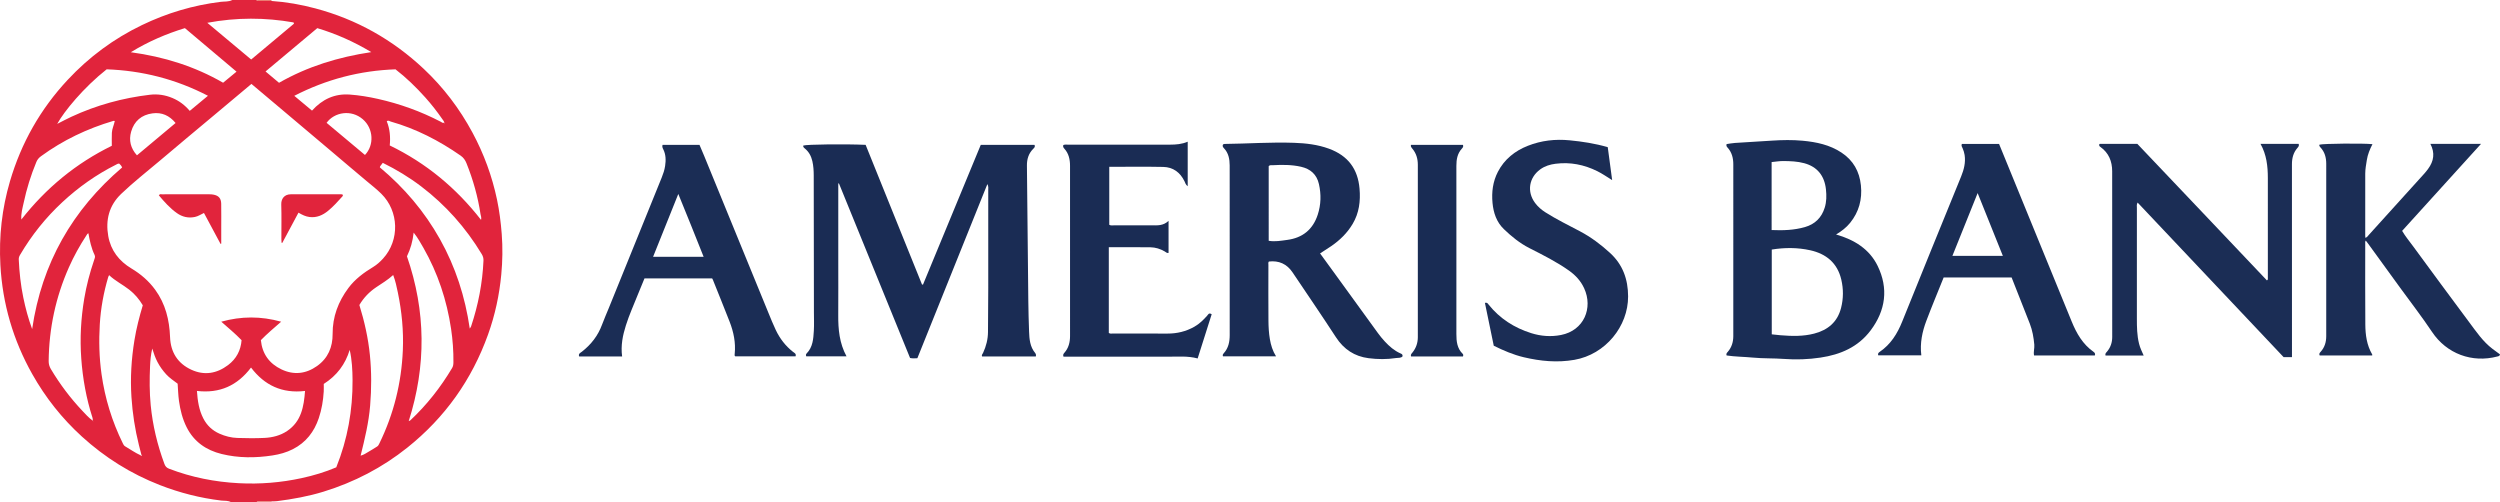 <?xml version="1.0" encoding="iso-8859-1"?>
<!-- Generator: Adobe Illustrator 27.0.0, SVG Export Plug-In . SVG Version: 6.00 Build 0)  -->
<svg version="1.1" id="Layer_1" xmlns="http://www.w3.org/2000/svg" xmlns:xlink="http://www.w3.org/1999/xlink" x="0px" y="0px"
	 viewBox="0 0 2488.332 500" style="enable-background:new 0 0 2488.332 500;" xml:space="preserve">
<g>
	<path style="fill:#E1243C;" d="M270.247,0.97c14.804,1.001,29.334,3.577,43.669,7.394c41.015,10.922,76.871,31.118,107.766,60.111
		c19.701,18.489,35.824,39.766,48.628,63.585c11.326,21.068,19.477,43.291,24.393,66.662c2.36,11.221,3.786,22.595,4.677,34.068
		c1.05,13.515,0.832,26.978-0.434,40.407c-1.925,20.413-6.204,40.354-13.148,59.698c-16.198,45.124-42.891,82.707-80.384,112.654
		c-24.992,19.962-52.827,34.396-83.344,43.804c-15.139,4.667-30.652,7.456-46.329,9.451c-1.811,0.23-3.66,0.159-5.491,0.228
		c-4.478,0.015-8.956,0.034-13.434,0.042c-0.728,0.001-1.255,0.299-1.608,0.926c-8.333,0-16.667,0-25,0
		c-3.059-1.999-6.673-1.387-9.976-1.782c-21.07-2.522-41.423-7.738-61.162-15.433c-28.832-11.241-54.643-27.413-77.497-48.214
		c-19.845-18.062-36.321-38.854-49.496-62.28C13.094,338.539,2.494,302.314,0.385,263.725c-1.544-28.262,1.539-56.094,9.558-83.35
		c11.229-38.163,30.305-71.824,57.423-100.89c21.224-22.749,45.842-40.98,73.889-54.499c24.886-11.995,51.002-19.799,78.47-23.155
		C223.539,1.366,227.6,1.922,231.207,0c8,0,16,0,24,0c0.353,0.627,0.88,0.925,1.608,0.926C261.292,0.934,265.769,0.954,270.247,0.97
		z M442.179,122.023c0.042,0.247,0.084,0.494,0.126,0.741c0.184-0.092,0.368-0.185,0.552-0.277
		c-0.216-0.163-0.431-0.326-0.647-0.489c-0.257-1.361-1.199-2.338-1.945-3.417c-5.206-7.533-10.835-14.744-16.943-21.559
		c-9.113-10.167-18.876-19.659-29.662-28.013c-35.525,1.255-68.912,9.978-100.762,26.373c6.083,5.072,11.87,9.898,17.653,14.719
		c10.303-11.381,22.601-17.066,37.528-15.978c9.434,0.688,18.792,2.229,28.038,4.306c21.795,4.894,42.65,12.378,62.474,22.701
		C439.7,121.708,440.704,122.856,442.179,122.023z M140.027,453.186c0.168,0.401,0.423,0.849,0.875,0.469
		c0.391-0.329,0.1-0.772-0.196-1.106c-0.823-3.214-1.665-6.422-2.467-9.641c-3.904-15.672-6.348-31.537-7.403-47.686
		c-1.244-19.041-0.08-37.869,2.98-56.651c1.924-11.809,4.9-23.355,8.313-34.714c-3.601-6.056-8.002-11.241-13.425-15.491
		c-6.474-5.074-13.958-8.701-20.107-14.518c-0.443,0.94-0.716,1.368-0.855,1.836c-4.554,15.345-7.442,31.032-8.402,46.976
		c-1.001,16.621-0.608,33.235,1.734,49.8c3.399,24.043,10.43,46.908,21.121,68.678c0.579,1.18,1.073,2.357,2.348,3.097
		C129.698,447.229,134.544,450.757,140.027,453.186z M250.268,83.527c-12.978,10.875-25.597,21.451-38.218,32.024
		c-17.482,14.645-35.041,29.198-52.422,43.962c-13.067,11.1-26.646,21.61-39.045,33.486c-12.101,11.59-15.647,25.983-12.836,42.003
		c2.503,14.259,10.734,24.825,23.055,32.207c9.248,5.541,17.231,12.365,23.63,21.137c10.304,14.125,14.18,30.082,14.835,47.261
		c0.565,14.831,7.468,26.074,21.162,32.381c13.01,5.992,25.365,3.832,36.571-4.609c8.233-6.202,12.686-14.667,13.442-24.797
		c-6.472-6.675-13.292-12.273-20.21-18.394c19.918-5.551,39.416-5.598,59.603,0.006c-7.154,6.28-13.914,11.928-20.183,18.358
		c1.343,13.684,8.403,23.351,20.544,29.129c12.317,5.862,24.378,4.435,35.391-3.381c10.857-7.705,15.553-18.775,15.476-31.885
		c-0.101-17.142,5.605-32.234,15.743-45.81c6.593-8.828,15.295-15.229,24.6-20.865c3.752-2.273,6.926-5.155,9.851-8.367
		c16.716-18.35,15.899-47.124-1.758-64.548c-4.514-4.455-9.488-8.341-14.344-12.388c-11.764-9.804-23.396-19.766-35.096-29.648
		c-16.281-13.75-32.572-27.488-48.865-41.225C271.018,100.985,260.831,92.42,250.268,83.527z M322.24,382.141
		c0,2.617,0.125,5.109-0.022,7.586c-0.537,8.988-2.022,17.801-4.888,26.373c-4.578,13.69-12.807,24.331-25.79,30.96
		c-6.401,3.268-13.238,5.161-20.369,6.256c-16.949,2.603-33.831,2.661-50.522-1.425c-15.41-3.773-27.583-12.143-34.883-26.656
		c-4.145-8.242-6.333-17.068-7.62-26.174c-0.813-5.751-0.905-11.56-1.337-17.161c-4.154-3.114-8.189-5.789-11.457-9.386
		c-3.368-3.708-6.281-7.732-8.609-12.18c-2.134-4.078-3.657-8.404-5.197-13.404c-1.464,6.221-1.938,11.878-2.186,17.496
		c-0.571,12.974-0.62,25.943,0.644,38.918c1.961,20.132,6.663,39.57,13.674,58.506c0.886,2.394,2.214,3.773,4.611,4.693
		c22.378,8.592,45.583,13.166,69.466,14.411c21.043,1.097,41.893-0.592,62.482-5.066c11.839-2.573,23.429-6.022,34.468-10.738
		c11.288-28.018,16.409-56.97,16.2-86.854c-0.07-10.03-0.579-20.096-2.828-30.047C343.674,362.543,335.436,373.746,322.24,382.141z
		 M196.021,389.108c0.653,9.906,2.05,19.028,6.389,27.441c3.548,6.877,8.914,11.942,16.014,15.091
		c5.67,2.515,11.65,4.068,17.807,4.266c8.977,0.288,17.988,0.41,26.952-0.033c8.004-0.395,15.807-2.319,22.596-6.886
		c14.114-9.495,16.641-24.126,17.831-39.859c-22.834,2.691-40.383-5.626-53.761-23.287
		C236.26,383.746,218.757,391.774,196.021,389.108z M357.694,303.571c5.05,16.308,8.755,32.816,10.462,49.714
		c1.694,16.765,1.651,33.533,0.266,50.349c-1.385,16.818-5.311,33.14-9.495,49.909c3.474-0.931,5.589-2.617,7.894-3.891
		c2.907-1.606,5.671-3.47,8.509-5.201c1.217-0.742,1.726-1.96,2.312-3.16c14.274-29.219,21.918-60.122,23.311-92.567
		c0.832-19.373-1.028-38.559-4.948-57.528c-1.188-5.747-2.388-11.539-4.661-17.465c-5.42,4.95-11.305,8.382-16.929,12.189
		C367.715,290.455,362.137,296.068,357.694,303.571z M405.05,255.114c18.886,54.562,19.313,109.001,1.749,164.086
		c1.061-0.534,1.407-0.622,1.636-0.835c16.384-15.347,30.116-32.807,41.582-52.087c1.088-1.83,1.266-3.699,1.288-5.709
		c0.119-11.172-0.696-22.3-2.34-33.321c-4.253-28.506-13.176-55.472-27.513-80.555c-2.844-4.975-5.621-10.009-9.727-15.184
		C410.777,240.241,408.606,247.802,405.05,255.114z M92.428,418.836c-0.2-1.747-0.169-2.415-0.36-3.012
		c-6.177-19.218-9.738-38.896-11.188-59.041c-1.442-20.028-0.337-39.85,2.982-59.614c2.177-12.963,5.491-25.616,9.728-38.041
		c0.591-1.732,1.478-3.481,0.602-5.285c-3.319-6.834-4.844-14.198-6.2-21.684c-1.156,0.513-1.449,1.312-1.898,1.996
		c-6.666,10.151-12.544,20.739-17.473,31.837c-13.183,29.689-19.816,60.799-20.177,93.273c-0.033,2.927,0.629,5.448,2.151,8.005
		c8.97,15.067,19.437,28.99,31.477,41.724C85.125,412.226,88.05,415.625,92.428,418.836z M378.081,166.595
		c24.177,20.179,44.373,43.859,59.836,71.477c15.445,27.587,25.026,57.163,29.653,88.985c0.682-1.125,1.138-1.64,1.337-2.24
		c7.075-21.245,11.321-43.02,12.308-65.417c0.108-2.451-0.517-4.462-1.777-6.547c-15.845-26.246-35.84-48.745-60.254-67.329
		c-11.944-9.092-24.704-16.788-38.199-23.439c-0.948,1.226-1.775,2.259-2.553,3.328
		C378.253,165.661,378.241,166.032,378.081,166.595z M118.647,162.818c-1.474-0.019-2.274,0.632-3.16,1.077
		c-19.609,9.854-37.322,22.381-53.411,37.312c-16.605,15.411-30.568,32.881-42.047,52.377c-0.847,1.439-1.437,2.804-1.355,4.64
		c0.576,12.821,1.933,25.539,4.555,38.108c2.139,10.253,4.778,20.368,8.771,31.215c9.613-65.714,40.158-118.66,89.55-160.855
		C120.89,164.952,119.802,163.927,118.647,162.818z M56.948,123.308c5.254-2.647,9.624-5,14.118-7.086
		c24.885-11.549,51.014-18.709,78.236-21.927c7.746-0.915,15.194,0.266,22.4,3.292c6.702,2.814,12.317,7.069,17.166,12.77
		c6.052-5.019,11.866-9.841,18.115-15.023c-32.159-16.696-65.746-25.077-100.813-26.335
		C83.252,87.088,63.782,110.832,56.948,123.308z M478.801,218.864c0.637-2.363-0.253-3.906-0.497-5.532
		c-2.623-17.48-7.403-34.359-13.967-50.766c-1.283-3.207-3.003-5.683-5.894-7.695c-21.429-14.922-44.352-26.733-69.548-33.885
		c-1.15-0.326-2.293-1.588-3.948-0.279c3.112,7.57,3.801,15.59,2.983,24.06C423.965,162.216,453.981,186.99,478.801,218.864z
		 M21.252,218.51c24.801-31.637,54.642-56.058,90.045-73.403c0-4.583-0.151-8.742,0.043-12.884c0.19-4.065,2.118-7.816,2.916-11.851
		c-0.718-0.039-1.05-0.143-1.329-0.061c-26.047,7.654-50.192,19.19-72.162,35.221c-2.108,1.538-3.56,3.257-4.559,5.66
		c-5.494,13.22-9.728,26.839-12.691,40.821C22.43,207.134,20.796,212.255,21.252,218.51z M315.806,28.008
		c-17.075,14.297-34.12,28.569-51.495,43.117c4.814,4.051,9.098,7.656,13.405,11.28c28.493-16.262,58.98-25.608,91.826-30.535
		C352,41.356,334.457,33.622,315.806,28.008z M235.416,71.327c-17.273-14.569-34.386-29.003-51.384-43.34
		c-18.796,5.791-36.377,13.317-53.852,24.002c33.246,4.501,63.714,14.122,91.891,30.354
		C226.609,78.597,230.83,75.113,235.416,71.327z M292.625,23.56c-0.139-0.414-0.277-0.828-0.416-1.242
		c-28.256-4.952-56.498-5.101-85.882,0.371c15.104,12.634,29.306,24.512,43.681,36.536C264.369,47.206,278.497,35.383,292.625,23.56
		z M174.764,122.424c-6.164-7.455-13.677-10.827-22.912-9.616c-10.955,1.437-18.317,7.717-21.326,18.256
		c-2.454,8.595-0.53,16.547,5.786,23.537C149.294,143.738,161.88,133.206,174.764,122.424z M325.057,122.251
		c12.896,10.797,25.568,21.407,38.212,31.994c9.327-9.796,8.55-26.269-2.124-35.521
		C349.584,108.704,332.827,111.566,325.057,122.251z M92.705,419.066l-0.15,0.389l0.276,0.009L92.705,419.066z"/>
	<path style="fill:#E97469;" d="M270.247,0.97c-4.477-0.016-8.955-0.035-13.432-0.043c-0.728-0.001-1.255-0.3-1.608-0.926
		c5,0,10,0,15,0C270.22,0.323,270.233,0.646,270.247,0.97z"/>
	<path style="fill:#E97469;" d="M255.207,500c0.353-0.627,0.88-0.925,1.608-0.926c4.478-0.007,8.956-0.027,13.434-0.042
		c-0.014,0.323-0.028,0.646-0.042,0.968C265.207,500,260.207,500,255.207,500z"/>
	<path style="fill:#1A2C54;" d="M913.086,356.545c-2.531,0.154-4.665,0.34-7.272-0.232
		c-23.558-57.827-47.188-115.829-70.818-173.831c-0.211,0.074-0.422,0.148-0.634,0.221c0,25.648,0,51.297,0,76.945
		c0,17.999,0.091,35.999-0.031,53.997c-0.096,14.106,1.13,27.91,8.244,41.038c-13.698,0-26.888,0-40.082,0
		c-0.434-1.002-0.495-2.005,0.272-2.775c6.302-6.331,6.787-14.582,7.274-22.71c0.358-5.977,0.089-11.992,0.082-17.99
		c-0.057-45.497-0.111-90.995-0.191-136.492c-0.008-4.823-0.283-9.627-1.38-14.363c-1.163-5.022-3.471-9.309-7.509-12.595
		c-0.91-0.74-1.837-1.497-1.523-2.895c3.652-1.178,41.546-1.62,62.068-0.695c18.646,46.196,37.371,92.588,56.097,138.98
		c0.334,0.048,0.668,0.097,1.002,0.145c19.216-46.307,38.271-92.681,57.505-139.111c17.909,0,35.691,0,53.435,0
		c1.033,1.896-0.202,2.917-1.225,3.943c-4.629,4.646-6.345,10.258-6.27,16.76c0.52,44.992,0.896,89.985,1.384,134.978
		c0.108,9.992,0.399,19.983,0.754,29.97c0.273,7.686,0.845,15.338,6.148,21.631c0.398,0.472,0.598,1.165,0.73,1.788
		c0.092,0.435-0.09,0.928-0.172,1.566c-17.854,0-35.646,0-53.464,0c-0.75-1.518,0.486-2.519,0.985-3.596
		c3.051-6.581,4.817-13.453,4.881-20.711c0.129-14.664,0.246-29.329,0.264-43.993c0.038-32.498,0.019-64.997-0.008-97.495
		c-0.001-1.631,0.396-3.326-0.858-5.805C959.37,241.433,936.218,299.015,913.086,356.545z"/>
	<path style="fill:#1A2D55;" d="M1827.5,233.389c18.22,5.236,33.225,14.523,41.376,31.254c10.91,22.396,8.03,44.25-6.976,64.217
		c-12.469,16.591-30.006,24.091-49.927,27.062c-12.056,1.798-24.105,2.241-36.318,1.331c-10.274-0.766-20.644-0.333-30.932-1.327
		c-8.755-0.846-17.587-0.835-26.189-2.12c-0.693-1.774,0.345-2.643,1.221-3.661c3.863-4.492,5.456-9.786,5.455-15.651
		c-0.01-56.981-0.011-113.961,0.003-170.942c0.001-6.189-1.406-11.861-5.652-16.584c-0.787-0.875-1.609-1.735-1.026-3.573
		c2.625-0.365,5.489-0.939,8.378-1.133c12.291-0.824,24.593-1.503,36.886-2.299c10.152-0.658,20.294-0.85,30.44,0.099
		c13.694,1.28,26.926,4.058,38.643,11.8c11.748,7.762,17.94,18.786,19.346,32.695c1.404,13.883-1.924,26.362-10.754,37.268
		C1837.668,226.526,1832.937,230.153,1827.5,233.389z M1763.491,248.399c0,28.286,0,56.333,0,84.379
		c3.074,0.324,5.864,0.676,8.663,0.904c11.314,0.92,22.611,1.243,33.726-1.687c13.56-3.575,23.003-11.478,26.589-25.492
		c2.398-9.373,2.434-18.789,0.243-28.161c-3.875-16.573-15.025-25.763-31.084-29.28
		C1789.178,246.335,1776.545,246.296,1763.491,248.399z M1763.355,228.969c11.475,0.51,22.395,0.11,33.071-2.928
		c10.052-2.861,16.637-9.346,19.754-19.295c1.869-5.967,1.91-12.025,1.245-18.248c-1.449-13.556-8.619-22.562-21.674-26.078
		c-6.783-1.827-13.807-2.08-20.784-2.129c-3.901-0.027-7.807,0.666-11.612,1.025
		C1763.355,183.997,1763.355,206.277,1763.355,228.969z"/>
	<path style="fill:#1A2C54;" d="M1395.978,354.722c-1.68,1.836-4.228,1.295-6.415,1.638c-9.113,1.427-18.325,1.319-27.407,0.156
		c-13.95-1.788-24.609-8.83-32.412-20.804c-14.164-21.735-28.801-43.162-43.291-64.684c-5.61-8.333-13.557-11.883-23.514-10.716
		c-0.815,1.019-0.453,2.231-0.454,3.354c-0.023,18.498-0.119,36.996,0.043,55.493c0.054,6.142,0.356,12.297,1.416,18.404
		c1.033,5.953,2.701,11.616,6.149,17.126c-17.814,0-35.309,0-52.802,0c-0.609-1.268-0.09-2.168,0.76-3.104
		c4.645-5.118,5.918-11.323,5.913-18.02c-0.036-48.828-0.021-97.655-0.021-146.483c0-7.499,0.028-14.998-0.007-22.497
		c-0.03-6.298-1.124-12.271-5.701-17.054c-0.984-1.028-1.632-2.095-1.052-3.439c0.495-0.726,1.14-0.826,1.81-0.833
		c22.99-0.247,45.96-1.94,68.962-1.132c11.833,0.416,23.571,1.748,34.788,5.859c19.145,7.017,28.777,20.321,30.455,39.775
		c1.069,12.385-0.385,24.225-6.872,35.123c-5.384,9.044-12.717,16.196-21.33,22.1c-3.542,2.427-7.191,4.699-11.089,7.235
		c4.831,6.629,9.519,13.038,14.181,19.466c14.46,19.937,28.888,39.897,43.387,59.805c2.151,2.954,4.485,5.802,6.972,8.479
		c4.438,4.778,9.322,9.044,15.379,11.727C1395.07,352.245,1396.359,352.717,1395.978,354.722z M1262.782,239.665
		c6.337,1.113,12.404-0.086,18.431-0.881c15.283-2.016,25.549-10.318,30.373-25.087c3.282-10.049,3.504-20.241,1.188-30.499
		c-2.173-9.626-8.444-15.099-17.88-17.234c-9.34-2.113-18.805-2.04-28.285-1.52c-1.27,0.07-2.708-0.339-3.828,0.897
		C1262.782,190.02,1262.782,214.768,1262.782,239.665z"/>
	<path style="fill:#1B2D55;" d="M2127.646,201.619c-1.191,2.076-0.726,3.753-0.727,5.345c-0.032,36.655-0.035,73.309-0.017,109.964
		c0.004,8.49,0.091,16.964,2.195,25.295c1.013,4.014,2.798,7.709,4.558,11.621c-12.985,0-25.544,0-37.983,0
		c-0.563-1.962,0.63-2.791,1.471-3.792c3.564-4.246,5.222-9.119,5.218-14.688c-0.038-54.982-0.005-109.964-0.043-164.946
		c-0.007-9.867-3.402-18.21-11.661-24.143c-0.546-0.392-1.116-0.745-1.219-1.475c-0.046-0.324-0.008-0.659-0.008-0.969
		c0.071-0.159,0.102-0.328,0.203-0.428c0.113-0.112,0.288-0.228,0.436-0.228c12.318-0.01,24.635-0.01,37.266-0.01
		c21.394,22.524,42.96,45.215,64.51,67.922c21.523,22.679,43.03,45.373,64.514,68.028c1.256-0.847,0.908-1.729,0.909-2.455
		c0.017-33.156,0.033-66.312-0.007-99.467c-0.014-11.716-1.246-23.211-7.3-33.984c12.94,0,25.514,0,37.989,0
		c0.702,1.93-0.356,3.006-1.352,4.16c-4.004,4.644-5.359,10.104-5.353,16.161c0.055,61.98,0.033,123.959,0.033,185.939
		c0,1.949,0,3.898,0,6.02c-2.983,0-5.432,0-8.281,0C2224.702,304.365,2176.253,253.075,2127.646,201.619z"/>
	<path style="fill:#1B2D55;" d="M2419.011,143.163c17.14,0,33.445,0,50.473,0c-26.356,29.059-52.379,57.751-78.57,86.627
		c3.198,5.466,7.232,10.316,10.951,15.374c18.535,25.205,37.013,50.454,55.761,75.501c7.061,9.434,13.684,19.342,23.272,26.598
		c2.481,1.878,5.008,3.695,7.433,5.482c-0.346,1.776-1.651,1.82-2.704,2.099c-24.992,6.615-50.388-2.656-64.965-24.501
		c-10.058-15.073-21.207-29.418-31.863-44.093c-10.559-14.542-21.108-29.09-31.666-43.632c-0.763-1.051-1.563-2.074-2.397-3.178
		c-0.84,1.131-0.548,2.128-0.548,3.055c-0.007,26.829-0.127,53.659,0.088,80.486c0.083,10.349,1.427,20.577,6.835,29.79
		c0.141,0.24,0.018,0.634,0.018,1.03c-17.464,0-34.919,0-52.289,0c-0.905-1.712,0.089-2.656,0.977-3.641
		c3.985-4.428,5.554-9.65,5.549-15.568c-0.046-57.157-0.051-114.314,0.007-171.471c0.006-6.258-1.438-11.837-5.821-16.472
		c-0.686-0.725-1.333-1.524-0.976-2.659c3.299-1.096,43.694-1.506,52.805-0.498c-2.595,5.096-4.772,10.25-5.623,15.87
		c-0.672,4.44-1.555,8.851-1.558,13.364c-0.015,20.663-0.02,41.326-0.02,61.99c0,0.639,0.088,1.278,0.141,2.003
		c1.705-0.431,2.442-1.802,3.414-2.875c18.45-20.374,36.899-40.75,55.326-61.146c1.335-1.478,2.558-3.066,3.741-4.67
		C2422.39,160.451,2423.837,152.385,2419.011,143.163z"/>
	<path style="fill:#1A2D55;" d="M1934.571,276.203c-5.776,14.402-11.726,28.619-17.175,43.026
		c-4.141,10.948-6.55,22.306-5.035,34.466c-14.519,0-28.742,0-42.906,0c-0.565-1.676,0.218-2.618,1.421-3.438
		c11.001-7.495,17.586-18.035,22.493-30.287c19.3-48.189,39.066-96.191,58.598-144.288c2.771-6.822,4.623-13.862,3.496-21.377
		c-0.35-2.33-1.062-4.502-1.973-6.652c-0.558-1.317-1.627-2.574-0.8-4.42c12.174,0,24.451,0,37.034,0
		c4.286,10.481,8.605,21.043,12.925,31.603c19.784,48.36,39.592,96.709,59.334,145.086c4.848,11.88,11.041,22.725,21.822,30.297
		c1.205,0.846,1.875,1.869,1.271,3.586c-20.023,0-40.134,0-60.501,0c-0.776-3.596,0.557-7.151,0.228-10.766
		c-0.652-7.168-1.865-14.178-4.468-20.877c-5.946-15.305-12.026-30.557-18.103-45.958
		C1979.813,276.203,1957.525,276.203,1934.571,276.203z M1968.41,192.169c-8.603,21.406-16.847,41.916-25.131,62.528
		c16.819,0,33.329,0,50.24,0C1985.18,233.929,1977.002,213.563,1968.41,192.169z"/>
	<path style="fill:#1B2D55;" d="M619.223,354.819c-14.635,0-28.734,0-42.782,0c-1.01-2.853,1.277-3.624,2.737-4.76
		c9.136-7.114,15.978-15.885,20.025-26.822c2.071-5.598,4.506-11.061,6.749-16.596c17.564-43.343,35.102-86.697,52.716-130.02
		c1.513-3.722,2.757-7.524,3.347-11.437c0.849-5.632,0.818-11.307-1.86-16.6c-0.68-1.345-1.275-2.658-0.679-4.386
		c12.148,0,24.265,0,36.76,0c1.547,3.648,3.195,7.418,4.755,11.224c21.318,52.032,42.638,104.063,63.913,156.112
		c2.322,5.68,4.611,11.363,7.248,16.912c4.072,8.567,9.673,15.861,17.131,21.745c1.332,1.051,3.453,1.759,2.589,4.458
		c-20.007,0-40.086,0-60.085,0c-0.869-0.732-0.594-1.619-0.515-2.393c1.135-11.185-1.07-21.86-5.109-32.193
		c-5.434-13.899-11.051-27.727-16.598-41.582c-0.178-0.445-0.446-0.854-0.746-1.419c-22.274,0-44.564,0-67.322,0
		c-2.189,5.32-4.492,10.782-6.688,16.288c-4.052,10.158-8.57,20.127-11.863,30.589C619.824,333.858,617.753,343.857,619.223,354.819
		z M700.353,255.62c-8.319-20.774-16.396-41.276-25.219-62.581c-8.631,21.517-16.809,41.907-25.102,62.581
		C667.032,255.62,683.459,255.62,700.353,255.62z"/>
	<path style="fill:#1B2D55;" d="M1600.252,146.488c1.441,10.777,2.866,21.432,4.384,32.783c-5.372-3.338-9.875-6.456-14.783-8.891
		c-13.138-6.52-26.969-9.252-41.56-7.388c-5.46,0.697-10.704,2.273-15.271,5.608c-11.241,8.208-13.451,22.227-5.134,33.384
		c2.806,3.765,6.312,6.815,10.29,9.344c11.091,7.049,22.896,12.791,34.483,18.932c10.949,5.804,20.766,13.147,29.877,21.511
		c12.7,11.66,17.912,26.193,17.962,43.259c0.088,29.72-22.495,57.733-53.449,63.124c-17.121,2.982-33.753,1.35-50.387-2.576
		c-10.386-2.452-20.105-6.64-29.875-11.455c-2.932-14.214-5.867-28.441-8.795-42.635c2.336-0.669,2.922,0.76,3.7,1.729
		c11.178,13.921,25.568,23.102,42.459,28.402c9.654,3.029,19.607,3.769,29.584,1.808c22.943-4.51,32.018-26.952,23.028-46.477
		c-3.369-7.317-8.483-12.924-15.036-17.565c-12.397-8.782-25.905-15.539-39.38-22.383c-9.595-4.873-17.866-11.586-25.539-18.978
		c-7.272-7.006-10.326-16.175-11.253-25.99c-1.017-10.77,0.303-21.287,5.345-31.022c6.499-12.548,16.966-20.839,29.852-25.906
		c13.335-5.243,27.249-6.849,41.613-5.438C1574.966,140.905,1587.402,142.754,1600.252,146.488z"/>
	<path style="fill:#1A2C54;" d="M1103.629,246.07c0,28.808,0,57.071,0,85.274c1.298,1.07,2.686,0.629,3.953,0.631
		c18.161,0.034,36.322-0.027,54.483,0.044c9.514,0.037,18.388-2.118,26.701-6.803c5.031-2.836,8.996-6.795,12.789-11.025
		c0.978-1.091,1.646-3.243,4.473-1.414c-4.582,14.44-9.215,29.039-13.965,44.009c-9.947-2.696-19.908-1.725-29.808-1.751
		c-32.823-0.087-65.646-0.033-98.469-0.033c-1.809,0-3.618,0-5.254,0c-0.751-1.847-0.027-2.845,0.909-3.903
		c4.189-4.736,5.608-10.426,5.607-16.604c-0.008-56.482,0.001-112.964-0.011-169.446c-0.001-6.307-1.246-12.239-5.672-17.088
		c-0.948-1.038-1.577-2.123-0.973-3.623c1.73-0.691,3.58-0.318,5.383-0.319c33.656-0.027,67.312,0.004,100.968-0.042
		c5.82-0.008,11.618-0.445,17.418-2.933c0,14.757,0,29.252,0,44.302c-2.079-1.46-2.432-3.33-3.19-4.894
		c-4.298-8.864-11.364-14.091-21.156-14.295c-17.794-0.371-35.601-0.105-53.731-0.105c0,19.341,0,38.528,0,57.701
		c1.65,0.988,3.35,0.534,4.963,0.54c12.329,0.044,24.659,0.035,36.988,0.019c5.788-0.007,11.72,0.642,17.064-4.484
		c0,11.269,0,21.457,0,31.921c-1.579,0.456-2.669-0.8-3.828-1.478c-4.408-2.582-9.204-4.067-14.226-4.136
		C1131.396,245.947,1117.744,246.07,1103.629,246.07z"/>
	<path style="fill:#192C54;" d="M1456.143,354.796c-17.181,0-34.444,0-51.62,0c-0.745-1.978,0.575-2.945,1.485-4.092
		c3.54-4.463,5.213-9.541,5.211-15.244c-0.019-57.131-0.018-114.261-0.003-171.392c0.002-6.026-1.539-11.48-5.496-16.144
		c-0.527-0.622-1.013-1.311-1.354-2.046c-0.188-0.404-0.033-0.967-0.033-1.668c17.348,0,34.617,0,51.807,0
		c0.67,1.677-0.176,2.704-1.098,3.707c-4.473,4.863-5.473,10.801-5.464,17.124c0.038,25.484,0.015,50.968,0.015,76.452
		c0,30.314,0.016,60.629-0.011,90.943c-0.007,7.299,0.666,14.322,6.335,19.802C1456.52,352.822,1456.529,353.755,1456.143,354.796z"
		/>
	<path style="fill:#E1243C;" d="M219.502,242.737c-5.454-10.17-10.907-20.339-16.493-30.755c-3.095,1.443-5.817,3.303-9.061,3.974
		c-6.566,1.359-12.514-0.056-17.91-3.863c-6.97-4.918-12.523-11.268-17.931-17.669c0.941-1.615,2.238-1.029,3.288-1.032
		c15.634-0.038,31.268-0.034,46.902-0.014c1.319,0.002,2.658,0.073,3.953,0.304c5.349,0.954,7.829,3.673,7.921,9.154
		c0.136,8.147,0.038,16.299,0.039,24.448c0.001,5.083,0,10.165,0,15.248C219.974,242.601,219.738,242.669,219.502,242.737z"/>
	<path style="fill:#E1243C;" d="M341.316,194.187c-0.102,0.318-0.121,0.864-0.401,1.176c-4.559,5.081-9.106,10.196-14.408,14.519
		c-5.312,4.331-11.276,6.993-18.382,6.126c-3.861-0.471-7.275-2.108-11.046-4.347c-5.431,10.146-10.779,20.138-16.127,30.13
		c-0.232-0.05-0.463-0.101-0.695-0.151c-0.067-1.216-0.189-2.432-0.191-3.648c-0.015-11.49,0.24-22.988-0.117-34.467
		c-0.17-5.483,2.88-10.132,9.597-10.146c16.652-0.033,33.305-0.01,49.957,0.007C340.125,193.386,340.864,193.256,341.316,194.187z"
		/>
</g>
</svg>
